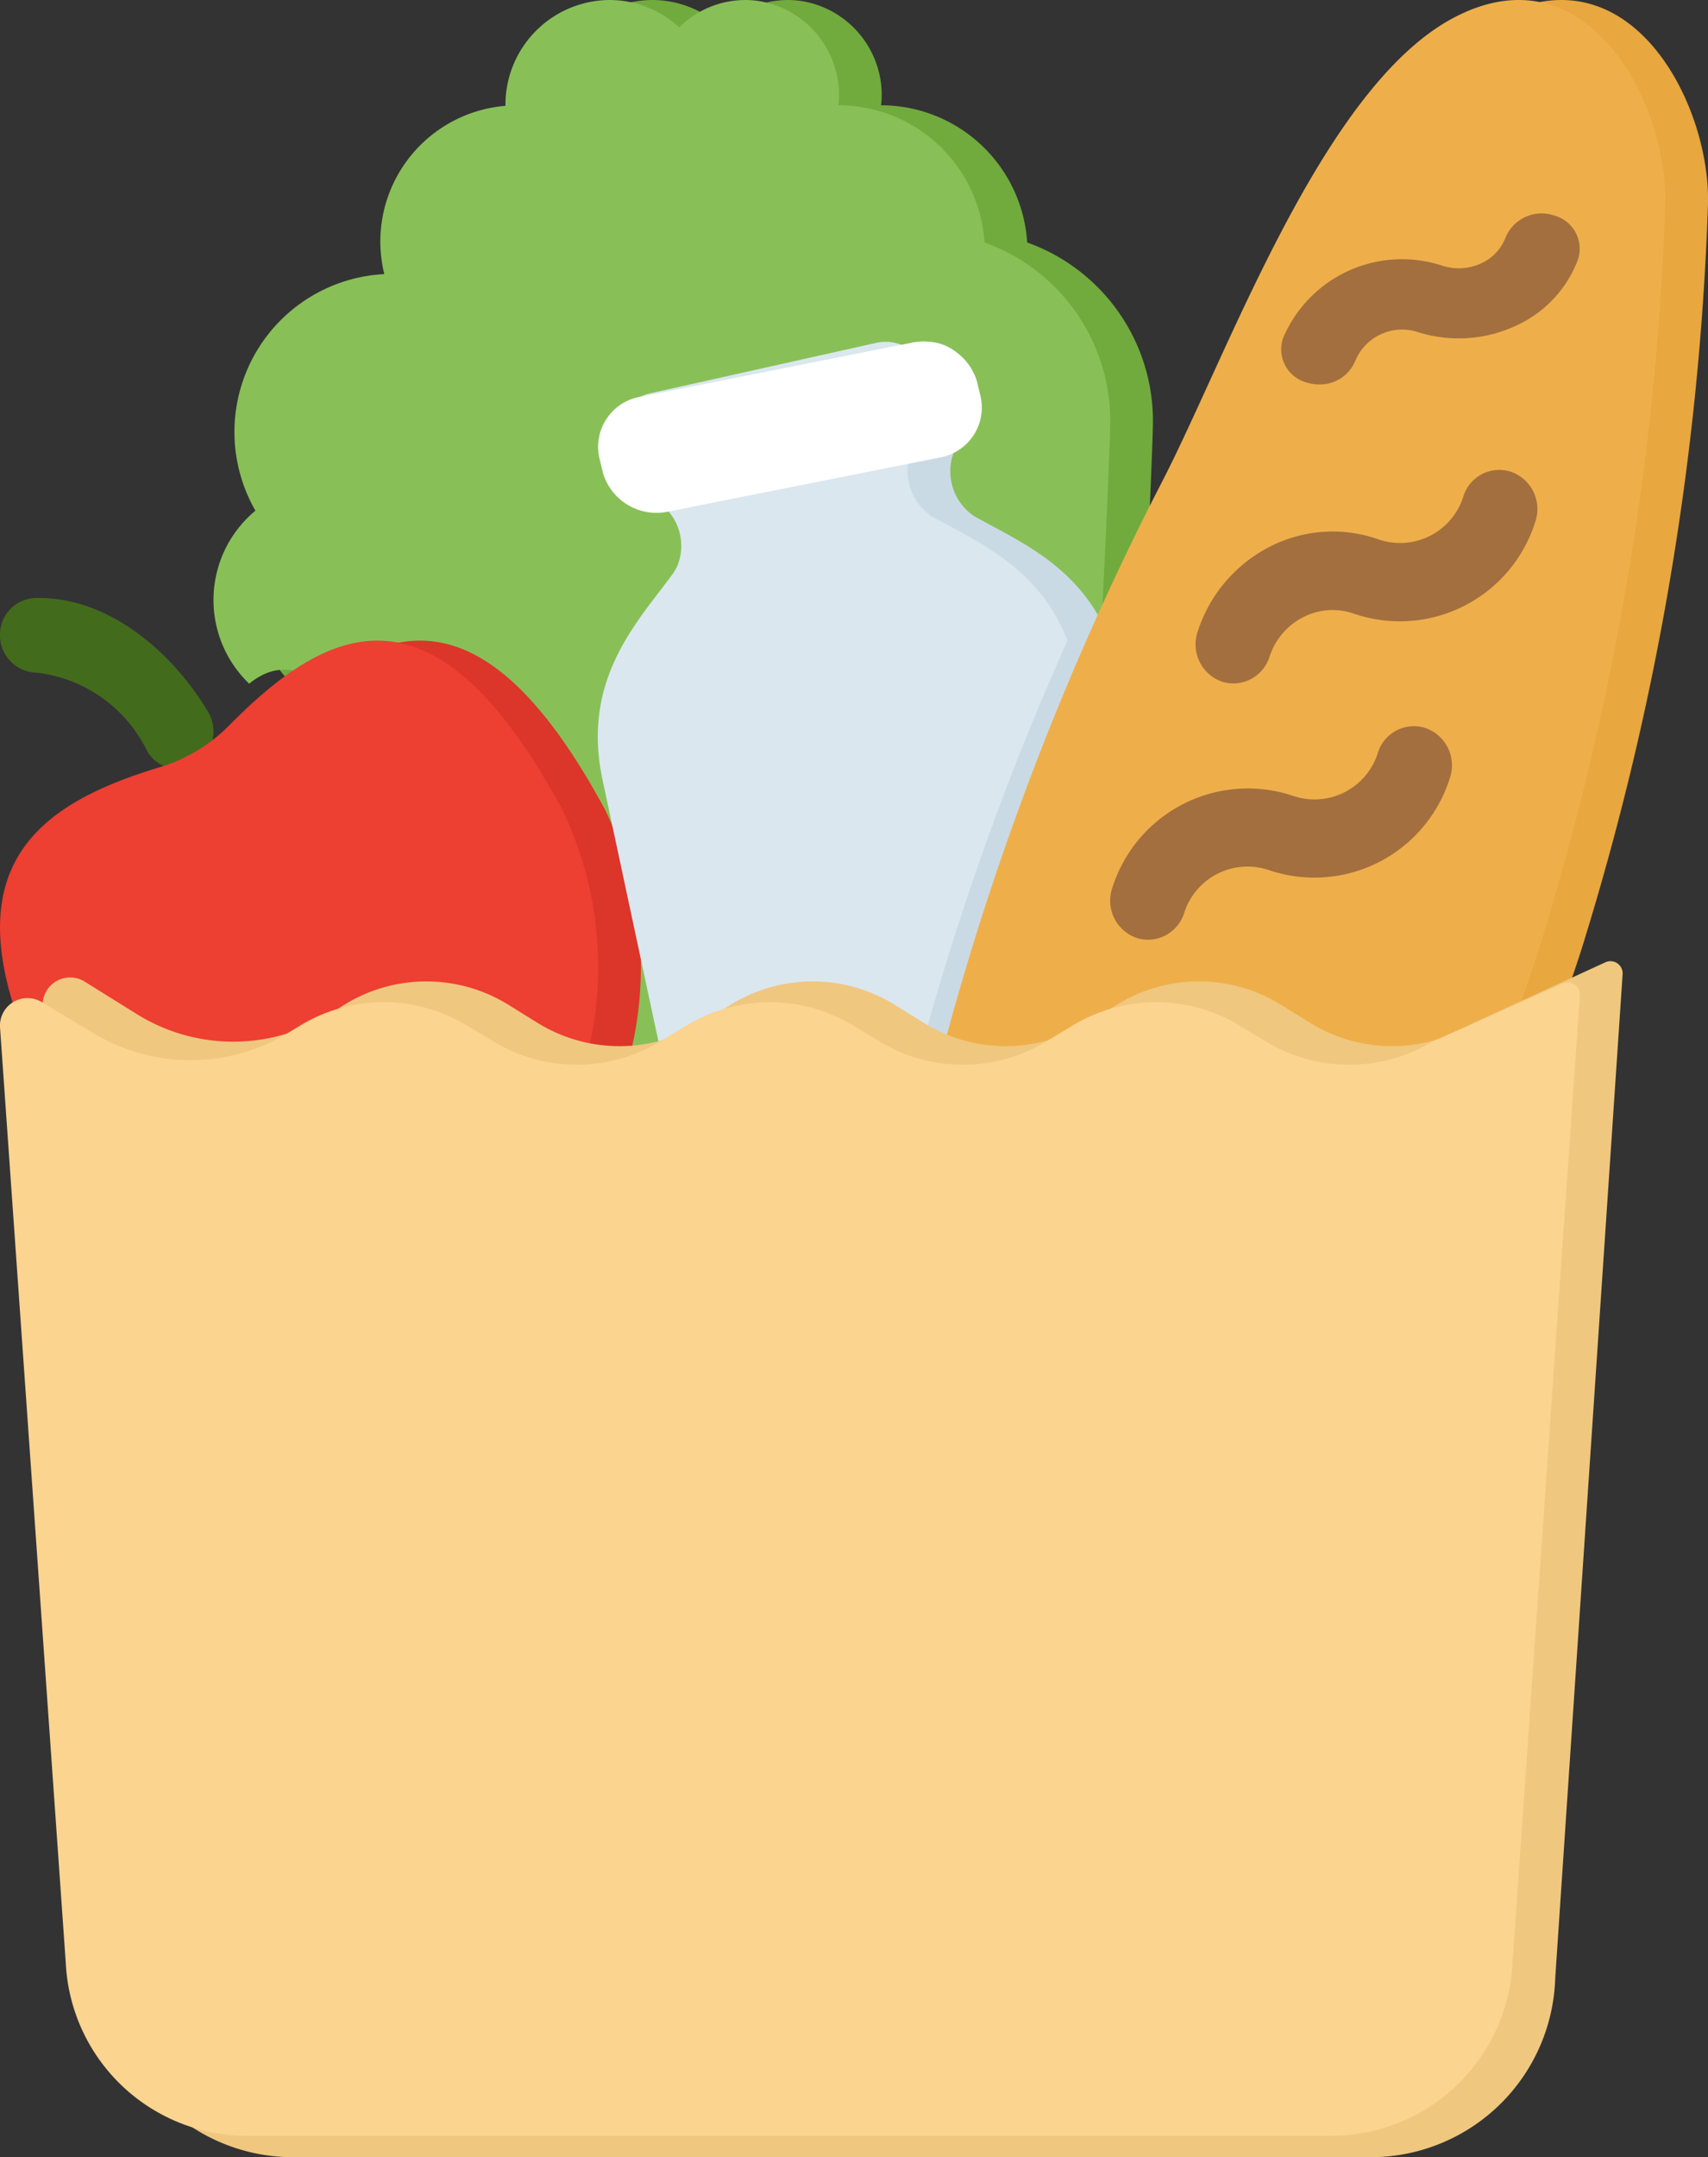 <svg xmlns="http://www.w3.org/2000/svg" width="40" height="50.5"><rect width="100%" height="100%" fill="#333333" stroke="none"/><path d="M4.162 18a.832.832 0 0 1-.715-.416 3.3 3.3 0 0 0-2.582-1.836A.877.877 0 0 1 0 14.9a.859.859 0 0 1 .813-.9c1.768-.053 3.276 1.341 4.062 2.669A.894.894 0 0 1 4.6 17.87a.809.809 0 0 1-.438.13z" fill="#436b1c"/><path d="M24.056 5.677a3.43 3.43 0 0 0-3.406-3.212h-.016a2.154 2.154 0 0 0-.073-.858 2.231 2.231 0 0 0-1.84-1.59 2.181 2.181 0 0 0-1.812.625A2.41 2.41 0 0 0 15.279 0a2.453 2.453 0 0 0-2.442 2.465v.013a3.19 3.19 0 0 0-2.93 3.191 3.256 3.256 0 0 0 .093.748 3.7 3.7 0 0 0-3.018 5.538 2.716 2.716 0 0 0-.146 4.051c2.2-1.815 4.511 4.254 7.232 9.1.9 1.609 10.669-.1 11.447.895C26.4 25.2 26.975 11.183 27 9.952a4.437 4.437 0 0 0-2.944-4.275z" fill="#71ab3d"/><path d="M23.056 5.677a3.43 3.43 0 0 0-3.406-3.212h-.016a2.154 2.154 0 0 0-.073-.858 2.231 2.231 0 0 0-1.84-1.59 2.181 2.181 0 0 0-1.812.625A2.41 2.41 0 0 0 14.279 0a2.453 2.453 0 0 0-2.442 2.465v.013a3.19 3.19 0 0 0-2.93 3.191A3.256 3.256 0 0 0 9 6.417a3.7 3.7 0 0 0-3.018 5.538 2.716 2.716 0 0 0-.146 4.051c2.2-1.815 4.511 4.254 7.232 9.1.9 1.609 10.669-.1 11.447.895C25.4 25.2 25.975 11.183 26 9.952a4.437 4.437 0 0 0-2.944-4.275z" fill="#88c057"/><path d="M25.825 24.453l.637-.394a3.628 3.628 0 0 1 3.832 0l.637.394a3.628 3.628 0 0 0 3.832 0l1.8-.826c.265-.761.449-1.312.522-1.557A66.072 66.072 0 0 0 40 4.777c.059-2.354-1.829-6.024-4.966-4.356-3.085 1.638-5.293 7.923-6.845 10.907A66.207 66.207 0 0 0 23 24.878a3.623 3.623 0 0 0 2.825-.425z" fill="#e8a73f"/><path d="M16.742 13.453c-.827 1.125-2.133 2.457-1.63 4.809l1.352 6.323.624-.382a3.578 3.578 0 0 1 3.753 0l.624.382a3.522 3.522 0 0 0 .988.415A65.431 65.431 0 0 1 26 14.995c-.678-1.733-2.125-2.313-3.175-2.906l-.018-.01a1.265 1.265 0 0 1-.207-1.912 1.029 1.029 0 0 0 .22-.877l-.105-.49a.993.993 0 0 0-1.178-.777l-5.32 1.187a1.015 1.015 0 0 0-.756 1.2l.106.494a1 1 0 0 0 .574.709 1.242 1.242 0 0 1 .711 1.66 1.388 1.388 0 0 1-.11.18z" fill="#cadae4"/><path d="M24.825 24.453l.637-.394a3.628 3.628 0 0 1 3.832 0l.637.394a3.628 3.628 0 0 0 3.832 0l1.8-.826c.265-.761.449-1.312.522-1.557A66.072 66.072 0 0 0 39 4.777c.059-2.354-1.829-6.024-4.966-4.356-3.085 1.638-5.293 7.923-6.845 10.907A66.207 66.207 0 0 0 22 24.878a3.623 3.623 0 0 0 2.825-.425z" fill="#eeaf4b"/><path d="M2.012 23.487l1.2.757a4.145 4.145 0 0 0 4.464 0l.308-.2a3.539 3.539 0 0 1 3.812 0l.634.4a3.542 3.542 0 0 0 2.251.533 8.5 8.5 0 0 0-.5-6c-2.967-5.521-5.434-4.4-7.809-2a3.845 3.845 0 0 1-1.618.979c-2.612.788-4.534 2.072-3.441 5.57a.6.6 0 0 1 .699-.039z" fill="#dc3529"/><path d="M1.012 23.487l1.2.757a4.145 4.145 0 0 0 4.464 0l.308-.2a3.539 3.539 0 0 1 3.812 0l.634.4a3.542 3.542 0 0 0 2.251.533 8.5 8.5 0 0 0-.5-6c-2.967-5.521-5.434-4.4-7.809-2a3.845 3.845 0 0 1-1.618.979c-2.612.788-4.534 2.072-3.441 5.57a.6.6 0 0 1 .699-.039z" fill="#ed3f32"/><path d="M26.888 22a.864.864 0 0 1-.288-.049.924.924 0 0 1-.552-1.163 3.329 3.329 0 0 1 4.237-2.156 1.554 1.554 0 0 0 1.984-1.009.881.881 0 0 1 1.131-.574.924.924 0 0 1 .555 1.163 3.323 3.323 0 0 1-4.24 2.157 1.557 1.557 0 0 0-1.984 1.009.893.893 0 0 1-.843.622zm2.001-6a.864.864 0 0 1-.289-.049.924.924 0 0 1-.552-1.163 3.4 3.4 0 0 1 1.686-1.988 3.227 3.227 0 0 1 2.552-.172 1.552 1.552 0 0 0 1.984-1.005.881.881 0 0 1 1.13-.574.924.924 0 0 1 .556 1.163 3.325 3.325 0 0 1-4.242 2.157 1.507 1.507 0 0 0-1.195.08 1.591 1.591 0 0 0-.789.929.891.891 0 0 1-.841.622zm2.005-7a.976.976 0 0 1-.288-.043.806.806 0 0 1-.558-1.041 3.023 3.023 0 0 1 3.739-1.693 1.248 1.248 0 0 0 .887-.052 1.094 1.094 0 0 0 .586-.614.914.914 0 0 1 1.134-.513.806.806 0 0 1 .558 1.041 2.776 2.776 0 0 1-1.487 1.557 3.17 3.17 0 0 1-2.252.135 1.188 1.188 0 0 0-1.472.667.893.893 0 0 1-.847.556z" fill="#a46f3e"/><path d="M15.742 13.453c-.827 1.125-2.133 2.457-1.63 4.809l1.352 6.323.624-.382a3.578 3.578 0 0 1 3.753 0l.624.382a3.522 3.522 0 0 0 .988.415A65.431 65.431 0 0 1 25 14.995c-.678-1.733-2.125-2.313-3.175-2.906l-.018-.01a1.265 1.265 0 0 1-.207-1.912 1.029 1.029 0 0 0 .22-.877l-.105-.49a.993.993 0 0 0-1.178-.777l-5.32 1.187a1.015 1.015 0 0 0-.756 1.2l.106.494a1 1 0 0 0 .574.709 1.242 1.242 0 0 1 .711 1.66 1.388 1.388 0 0 1-.11.18z" fill="#dae7ef"/><path d="M21.98 10.716l-6.314 1.257a1.308 1.308 0 0 1-1.545-.9l-.091-.381a1.191 1.191 0 0 1 .99-1.408l6.314-1.257a1.308 1.308 0 0 1 1.545.9l.091.378a1.19 1.19 0 0 1-.99 1.411z" fill="#fff"/><path d="M38 22.812l-1.578 23.5a4.323 4.323 0 0 1-4.246 4.188H6.786a4.323 4.323 0 0 1-4.245-4.187L1 23.582a.645.645 0 0 1 .975-.607l1.217.758a4.274 4.274 0 0 0 4.541 0l.313-.2a3.649 3.649 0 0 1 3.878 0l.645.4a3.649 3.649 0 0 0 3.878 0l.645-.4a3.649 3.649 0 0 1 3.878 0l.645.4a3.649 3.649 0 0 0 3.878 0l.645-.4a3.649 3.649 0 0 1 3.878 0l.645.4a3.649 3.649 0 0 0 3.878 0l3.061-1.407a.286.286 0 0 1 .4.286z" fill="#f0c77f"/><path d="M37 23.3l-1.579 22.663A4.252 4.252 0 0 1 31.176 50H5.786a4.252 4.252 0 0 1-4.245-4.037L0 24.044a.644.644 0 0 1 .975-.586l1.217.731a4.409 4.409 0 0 0 4.541 0L7.045 24a3.763 3.763 0 0 1 3.878 0l.645.388a3.763 3.763 0 0 0 3.878 0L16.09 24a3.763 3.763 0 0 1 3.878 0l.645.388a3.763 3.763 0 0 0 3.878 0l.644-.388a3.763 3.763 0 0 1 3.878 0l.645.388a3.763 3.763 0 0 0 3.878 0l3.064-1.363a.285.285 0 0 1 .4.275z" fill="#fbd490"/></svg>
